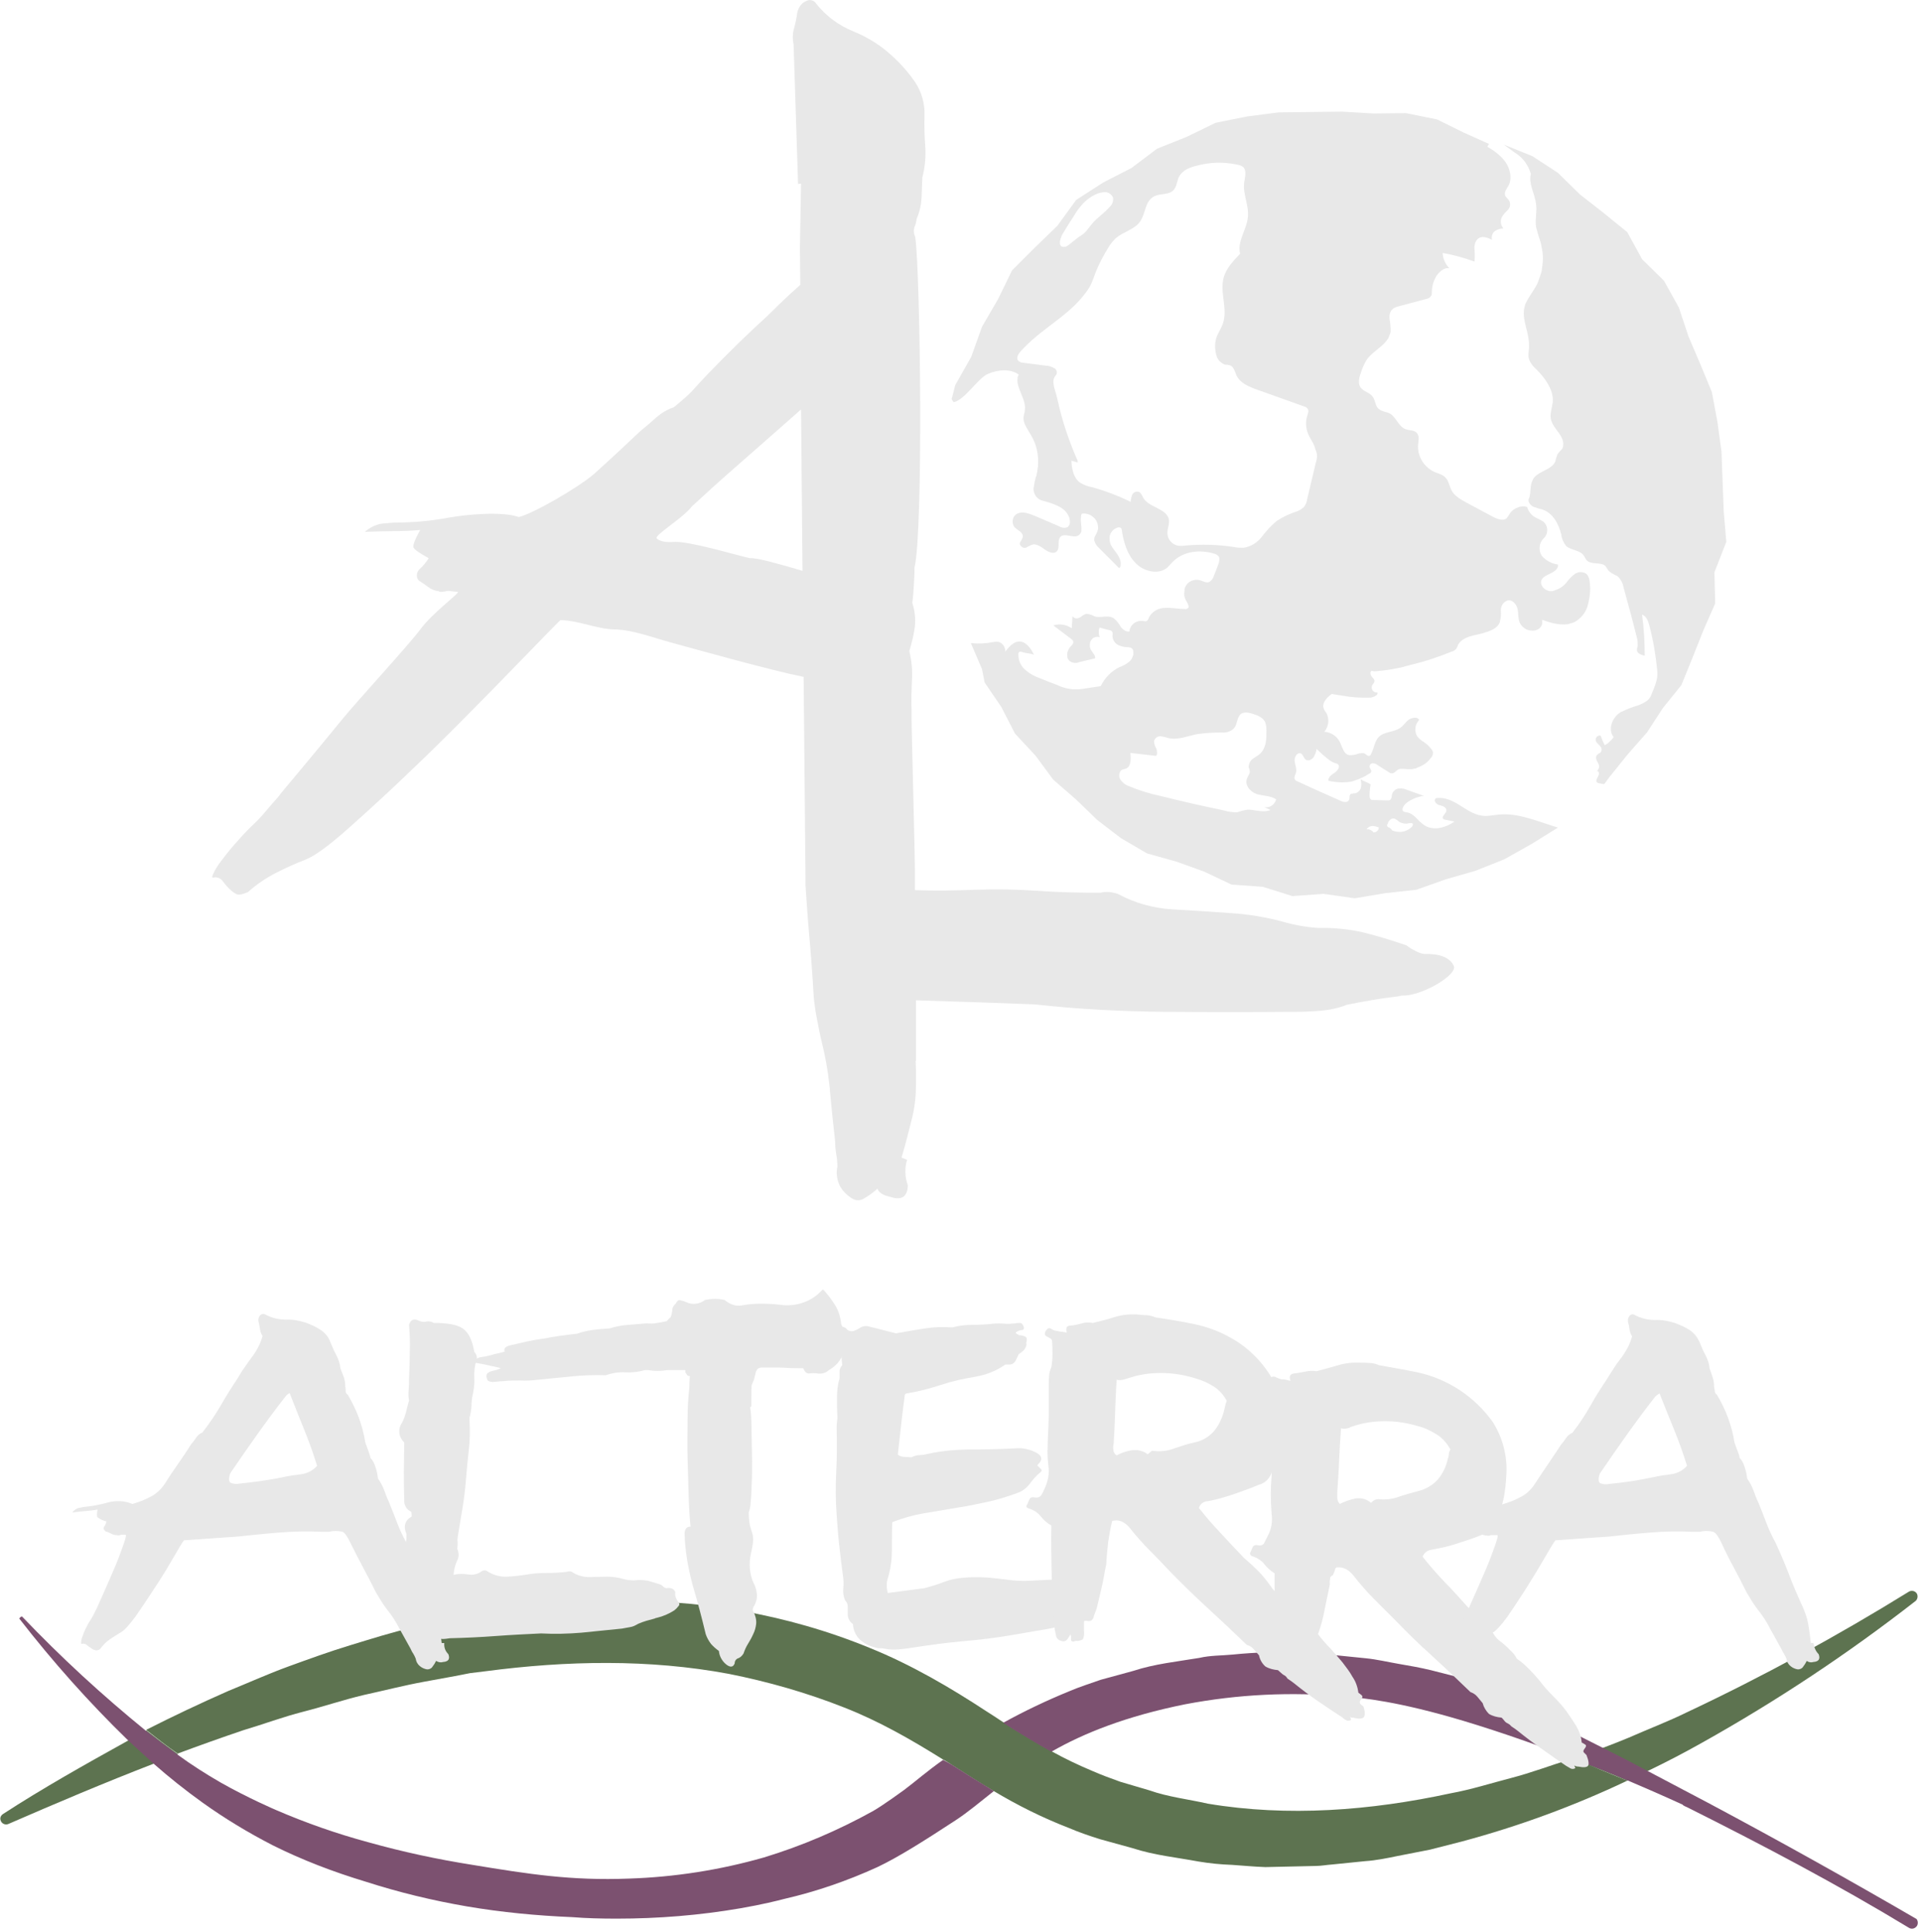 <svg width="518" height="521" viewBox="0 0 518 521" fill="none" xmlns="http://www.w3.org/2000/svg">
<g clip-path="url(#clip0)">
<path d="M438.8 480.1C424.5 486.9 409.5 492.4 394.2 496.5L385.6 498.7C382.7 499.3 379.8 499.8 376.9 500.4C374 501 371.1 501.6 368.1 501.8L359.2 502.7C357.7 502.8 356.2 503.1 354.7 503.1L350.2 503.2L341.2 503.4C338.2 503.3 335.2 503 332.2 502.8C329.2 502.7 326.2 502.4 323.2 501.9C317.3 500.8 311.2 500.2 305.4 498.3L296.7 495.9C293.8 495 290.9 494 288.1 492.8C281.1 490.1 274.3 486.7 267.8 482.8C263.9 480.5 260.2 478.1 256.6 475.8C255.8 475.3 255.1 474.8 254.3 474.4C245.5 468.9 236.9 464 227.7 460.4C217.6 456.4 207.1 453.4 196.5 451.3C175.1 447.3 152.9 447.7 130.9 450.6L126.8 451.1L122.7 451.9L114.5 453.4C109 454.4 103.6 455.8 98.1 457C92.6 458.3 87.3 460.1 81.8 461.5C76.3 462.9 71 464.9 65.6 466.5C59.7 468.5 53.8 470.6 47.9 472.8C45 470.8 42.2 468.6 39.4 466.4C46.7 462.7 54.1 459.2 61.6 455.9C67 453.7 72.3 451.3 77.8 449.3C83.3 447.3 88.8 445.3 94.4 443.6C100 441.9 105.6 440.1 111.3 438.8L119.9 436.8L124.2 435.9L128.6 435.2L137.4 433.7C140.3 433.2 143.3 433 146.2 432.7C152.1 431.9 158 431.7 164 431.5C175.9 431.5 188 432.1 199.8 434.3C211.7 436.4 223.3 439.7 234.5 444.3C245.7 448.8 256.4 455.1 266 461.4C267.6 462.4 269.1 463.4 270.6 464.4C275 467.2 279.3 469.8 283.6 472.2C287.2 474.2 290.8 475.9 294.6 477.5C297.1 478.6 299.6 479.5 302.1 480.4L309.9 482.7C315 484.5 320.4 485.1 325.7 486.3C347.2 489.9 369.5 488.2 391.2 483.5C396.7 482.5 402 480.8 407.4 479.4C412.8 478 418.1 476 423.5 474.3C423.7 474.2 424 474.1 424.2 474C429.7 476.4 434.6 478.4 438.8 480.1Z" fill="#5D7350"/>
<path d="M39.5 466.6C42.3 468.8 45.1 470.9 48 473C45.8 473.8 43.6 474.6 41.5 475.5C28.3 480.6 15.3 486.1 2.2 491.8C1.4 492.1 0.5 491.7 0.2 490.9C-0.1 490.2 0.2 489.5 0.8 489.1C11.4 482.2 22.8 475.8 34.7 469.2C36.2 468.3 37.8 467.4 39.5 466.6Z" fill="#5D7350"/>
<path d="M516.6 431.6C498.4 445.8 479.1 458.6 458.9 469.9C454.1 472.6 449.3 475.1 444.3 477.5C442.5 478.4 440.6 479.3 438.8 480.1C434.6 478.3 429.6 476.3 424.2 474.3C426.8 473.3 429.5 472.3 432.1 471.3C434.5 470.4 436.8 469.5 439.2 468.5C444.4 466.2 449.7 464.2 454.8 461.7C475.4 452 495.4 441.1 514.8 429.1C515.6 428.7 516.5 429 516.9 429.7C517.2 430.3 517.1 431.1 516.6 431.6Z" fill="#5D7350"/>
<path d="M256.8 475.9C260.4 478.2 264.2 480.6 268 482.9C264.2 485.9 261 488.6 257.8 490.7C249.4 496.2 242.3 500.7 236.6 503.4C228.5 507.1 220.1 510 211.4 512C209.9 512.4 205.5 513.5 199.7 514.5C188.7 516.4 177.5 517.3 166.3 517.3C162 517.3 158.1 517.2 154.4 516.9C144.8 516.5 135.3 515.6 125.9 514C116.6 512.4 107.5 510.2 98.5 507.3C89.9 504.7 81.5 501.5 73.5 497.5C66.9 494.1 60.6 490.3 54.6 486C50 482.7 45.6 479.2 41.4 475.5C39.1 473.4 36.8 471.3 34.5 469.2C24 459 14.2 448 5.2 436.4C5.2 436.3 5.6 435.9 5.7 435.9C5.8 435.8 5.9 435.8 6 435.9C16.5 446.9 27.6 457.1 39.4 466.7C42.2 468.9 45 471 47.9 473.1C51.6 475.8 55.5 478.3 59.5 480.6C66.9 484.8 74.4 488 74.4 488C82.5 491.5 90.8 494.4 99.3 496.7C108.6 499.3 117.9 501.3 127.4 502.8C142.6 505.3 154 507.1 169.6 506.5C181.9 506.1 194.1 504.2 206 500.8C216.2 497.7 226 493.5 235.4 488.3C238.2 486.7 243.8 482.6 243.8 482.6C247 480.2 249.9 477.6 254.3 474.5C255.3 475 256 475.4 256.8 475.9Z" fill="#7C5170"/>
<path d="M516.8 519.4C516.3 520 515.5 520.2 514.8 519.8C495.5 508.1 475.4 497.5 454.8 487.2C454.5 487.1 454.1 486.9 453.8 486.7V486.6C453.8 486.6 448 483.9 438.8 480C434.6 478.2 429.6 476.2 424.2 474.2C415.4 470.8 405.3 467.2 394.7 464C377 458.7 367.5 457.8 362.6 457.4C348.2 456.1 333.8 456.8 319.6 459.5C303.7 462.7 292.2 467.3 283.5 472.3C279.2 469.9 274.9 467.3 270.5 464.5C276.3 461.3 282.2 458.5 288.3 456C291.1 454.8 294 453.9 296.8 452.9L305.6 450.5C311.4 448.6 317.4 448 323.4 447C326.4 446.3 329.4 446.4 332.4 446.1C335.4 445.8 338.4 445.6 341.4 445.5L350.4 445.7L354.9 445.8C356.4 445.8 357.9 446.1 359.4 446.2L368.3 447.1C371.3 447.4 374.2 448.1 377.1 448.6C380 449.1 382.9 449.6 385.8 450.3L394.4 452.5C406.8 458.5 419.5 464.8 432.3 471.3C436.3 473.3 440.4 475.4 444.5 477.6C450 480.5 455.5 483.4 461 486.3C480.3 496.6 498.9 507 516.8 517.4C517.2 517.9 517.3 518.8 516.8 519.4Z" fill="#7C5170"/>
<path d="M120.9 446C121.4 447.3 120.9 448 119.5 448.1C118.9 448.3 118.2 448.2 117.6 447.8C117.3 448.4 117 448.9 116.6 449.4C116.3 449.9 115.7 450.1 115.2 450.1C114.5 450 113.8 449.7 113.2 449.2C112.6 448.7 112.2 448 112.1 447.2C111.9 446.7 111.7 446.3 111.4 445.8C111.1 445.4 110.9 444.9 110.7 444.5C109.7 442.7 108.7 440.9 107.7 439.1C106.8 437.3 105.7 435.6 104.4 434C103.8 433.2 103.3 432.5 102.8 431.7C102.3 430.9 101.8 430 101.3 429.2C100.2 427 99.1 424.8 97.9 422.6C96.7 420.4 95.6 418.2 94.5 416C93.7 414.3 93 413.3 92.4 413C91.2 412.7 89.9 412.7 88.7 413H86.7C82.9 412.8 79.1 412.9 75.3 413.2C71.5 413.5 67.8 413.9 63.9 414.3C61.4 414.5 59 414.6 56.7 414.8C54.4 415 52 415.1 49.6 415.3C49 416.1 48 417.8 46.5 420.4C45 423 43.4 425.6 41.6 428.3C39.8 431.1 38.1 433.6 36.5 435.9C34.8 438.2 33.5 439.6 32.6 440.1C31.6 440.7 30.6 441.3 29.6 442C28.6 442.7 27.7 443.6 27 444.6C26.6 444.9 26.1 445.1 25.6 444.9C25.2 444.8 24.8 444.6 24.5 444.3C24.1 444.1 23.7 443.8 23.4 443.5C23 443.2 22.6 443.1 22.1 443.2C21.9 443.3 21.8 443.1 21.9 442.7C21.9 442.3 22 442 22.1 441.6C22.4 440.7 22.7 439.9 23.1 439.1C23.5 438.3 23.9 437.5 24.4 436.8C24.8 436.2 25.1 435.6 25.4 435C25.7 434.4 26 433.8 26.3 433.2C26.4 432.9 26.9 431.8 27.8 429.8C28.7 427.8 29.6 425.7 30.6 423.4C31.6 421.1 32.4 419 33.1 417C33.8 415 34.1 414 33.9 413.8H32.6C32.2 414 31.8 414 31.5 413.9C31 413.9 30.5 413.8 30 413.5C29.5 413.3 29 413 28.5 412.9C27.9 412.4 27.8 412 28.1 411.6C28.4 411.2 28.6 410.7 28.7 410.2C27.8 410 27 409.6 26.3 409.1C26.1 408.9 26.1 408.2 26.3 407C25.3 407.2 24.2 407.3 23.1 407.4C22 407.5 20.8 407.6 19.5 407.8C19.9 407.2 20.5 406.8 21.1 406.6L22.6 406.3C24.8 406.1 27 405.7 29.1 405.1C31.3 404.5 33.6 404.6 35.7 405.5C37.4 405 39 404.4 40.5 403.6C42.1 402.8 43.4 401.6 44.4 400.1C45.6 398.2 46.8 396.4 48 394.7C49.2 393 50.4 391.2 51.6 389.3C52.1 388.8 52.5 388.2 52.9 387.6C53.3 387 53.9 386.5 54.6 386.2C56.4 383.9 58 381.5 59.5 379C60.9 376.5 62.5 374 64.1 371.6C64.7 370.6 65.2 369.7 65.8 368.9C66.4 368.1 67 367.1 67.7 366.2C69.1 364.4 70.2 362.4 70.8 360.2C70.4 359.6 70.2 359 70.1 358.3C70 357.6 69.9 357 69.7 356.3C69.6 355.7 69.7 355.2 70.1 354.7C70.4 354.3 71 354.1 71.5 354.4C73.2 355.3 75.1 355.8 77.1 355.8C79 355.7 80.9 356.1 82.7 356.7C84 357.2 85.3 357.8 86.5 358.6C87.7 359.4 88.6 360.5 89.1 361.9C89.6 363.1 90.1 364.3 90.7 365.4C91.3 366.5 91.7 367.8 91.8 369L92.7 371.3C93 372.1 93.1 373 93.1 373.9C93.2 374.2 93.2 374.6 93.2 375C93.2 375.4 93.4 375.8 93.8 376.1C96.2 380.1 97.8 384.4 98.5 388.9L99.3 391.1C99.5 391.8 99.8 392.4 99.9 393.1C100.6 393.8 101 394.7 101.3 395.7C101.6 396.6 101.8 397.6 101.9 398.5V398.6C102.6 399.6 103.2 400.7 103.6 401.8C104 402.9 104.4 404 104.9 405L107.1 410.6C107.8 412.5 108.7 414.3 109.6 416C110.9 418.8 112.1 421.6 113.2 424.5C114.3 427.4 115.5 430.2 116.8 433C117.5 434.6 118.1 436.2 118.4 437.9C118.7 439.6 118.9 441.3 119.1 443H119.8C119.7 444.2 120.1 445.2 120.9 446ZM76.2 398.3C77.8 397.9 79.4 397.7 81.1 397.5C82.8 397.3 84.4 396.5 85.5 395.2C84.5 391.9 83.3 388.6 82 385.4C80.7 382.2 79.4 378.9 78.1 375.6C77.7 375.8 77.3 376.1 77 376.5C74.4 379.8 71.9 383.2 69.4 386.7C66.9 390.2 64.5 393.7 62.1 397.2C61.6 398.6 61.7 399.5 62.2 399.8C63 400.1 63.8 400.2 64.6 400C66.5 399.8 68.4 399.6 70.4 399.3C72.4 399 74.3 398.7 76.2 398.3Z" fill="#E8E8E8"/>
<path d="M182.8 431.8C183.3 432.3 183.3 432.7 182.9 433.1C182.6 433.5 182.2 433.9 181.8 434.2C180.4 435.1 178.8 435.8 177.1 436.2C176.9 436.2 176.7 436.3 176.5 436.4C175.7 436.6 175 436.8 174.3 437C173.6 437.2 172.8 437.5 172.1 437.8C171.4 438.2 170.7 438.6 169.9 438.7C169.2 438.8 168.4 439 167.7 439.1C164.1 439.5 160.4 439.8 156.8 440.2C153.2 440.5 149.5 440.6 145.9 440.4C141.8 440.6 137.7 440.8 133.7 441.1C129.7 441.4 125.5 441.6 121.3 441.7C120.6 441.8 120 441.9 119.4 441.9C118.7 441.9 118 441.7 117.5 441.3C116.4 441.3 115.4 440.7 114.7 439.8C114.1 438.9 113.2 438.2 112.2 437.9C110.3 437.2 109.2 436.6 108.8 436.1C108.4 435.6 108.5 434.4 108.9 432.5C109.2 431.2 109 429.8 108.3 428.6C107.6 427.4 107.7 426.4 108.6 425.6C109 425.2 109.3 424.8 109.4 424.2C109.4 423.7 109.4 423.2 109.2 422.7C108.8 421.4 108.7 420.1 108.9 418.8C109.1 417.6 109.3 416.3 109.6 415V413.6C108.7 411.5 109.2 409.9 111 408.9C111 408.5 111 408 110.9 407.6C109.7 407.1 108.9 405.8 109 404.5C108.9 401.8 108.9 399.2 108.9 396.7C108.9 394.1 109 391.5 109 388.9C107.5 387.5 107.2 385.3 108.4 383.6C108.9 382.7 109.2 381.7 109.5 380.7C109.7 379.7 110 378.7 110.3 377.6L110.4 377.9C110.4 377.7 110.3 377.6 110.3 377.6C110.1 376.7 110.1 375.7 110.2 374.7C110.3 373.7 110.3 372.8 110.3 371.8C110.4 369.3 110.5 366.9 110.5 364.5C110.6 362.1 110.5 359.7 110.3 357.2C110.7 355.8 111.6 355.4 113 356.1C113.6 356.4 114.3 356.5 115 356.3C115.7 356.2 116.4 356.3 117 356.7H118.4C118.9 356.7 119.3 356.8 119.8 356.8C122.4 357 124.3 357.6 125.4 358.7C126.6 359.8 127.4 361.7 127.9 364.5C128.5 365.1 128.7 365.9 128.5 366.6C128 368.2 127.8 369.9 127.9 371.7C128 373.4 127.7 375.1 127.3 376.8C127.2 377.8 127.1 378.7 127.1 379.5C127 380.4 126.9 381.3 126.6 382.2V382.8C126.8 385.6 126.7 388.4 126.4 391.1C126.1 393.9 125.8 396.7 125.6 399.5C125.4 401.9 125.1 404.3 124.7 406.7C124.3 409 123.9 411.4 123.5 413.9C123.4 414.5 123.3 415.1 123.4 415.7C123.4 416.3 123.4 417 123.3 417.6C123.8 418.7 123.8 419.9 123.2 420.9C122.7 422 122.4 423.3 122.3 424.6C123.6 424.3 124.9 424.3 126.2 424.5C127.4 424.7 128.7 424.5 129.8 423.7C130.3 423.3 131 423.3 131.5 423.7C133.1 424.7 134.9 425.2 136.8 425.1C138.6 425 140.4 424.8 142.2 424.5C144 424.2 145.8 424.1 147.6 424.1C149.3 424.1 151.1 424 152.8 423.8C153.3 423.6 153.8 423.6 154.2 423.8C155.5 424.7 157.1 425.2 158.8 425.2C160.4 425.2 162 425.1 163.7 425.1C165.1 425.1 166.6 425.3 168 425.7C169 426 170 426.1 171 426.1C172.2 425.9 173.5 426 174.7 426.2C175.9 426.5 177.1 426.9 178.3 427.3C178.5 427.5 178.8 427.7 179 427.9C179.2 428.1 179.5 428.2 179.7 428.2C181 428 181.8 428.4 182.1 429.3C181.9 430.2 182.3 431 182.8 431.8Z" fill="#E8E8E8"/>
<path d="M227.6 358.1C227.9 359.2 228 360.3 227.9 361.4C227.9 365.1 226.4 367.8 223.5 369.4C222.7 370.2 221.5 370.5 220.4 370.3C219.7 370.2 219 370.2 218.3 370.3C217.5 370.4 217 369.9 216.6 368.9C215.1 368.9 213.6 368.9 212.1 368.8C210.6 368.7 209.1 368.7 207.6 368.7H205.5C205.1 368.7 204.7 368.8 204.4 369C204.1 369.3 203.9 369.6 203.8 370C203.7 370.5 203.5 371.1 203.3 372C203.2 372.2 203.1 372.5 203 372.7C202.9 372.9 202.8 373.2 202.7 373.4C202.6 374.4 202.6 375.4 202.6 376.4V379.2C202.5 379.3 202.4 379.3 202.3 379.4C202.3 379.7 202.3 380 202.4 380.2C202.5 381.1 202.6 382.1 202.6 383C202.6 384.4 202.7 386 202.7 387.9C202.7 389.8 202.8 391.8 202.8 394C202.8 396.2 202.8 398.2 202.7 400.1C202.6 402 202.6 403.7 202.4 405.1C202.4 406 202.2 406.9 201.9 407.8C201.9 409 202 410.1 202.2 411.2C202.4 412 202.6 412.6 202.8 413.2C203 413.8 203.1 414.5 203.1 415.2C203 416.4 202.8 417.6 202.5 418.8C202.2 420.1 202.1 421.5 202.2 422.8C202.3 424.2 202.6 425.5 203.2 426.8C203.7 427.7 204 428.8 204.1 429.8C204.2 430.9 203.9 432 203.4 432.9C203.2 433.1 203.1 433.4 203 433.8C202.9 434.1 203 434.4 203.2 434.6C203.7 435.6 204 436.7 203.9 437.8C203.8 438.8 203.5 439.8 203.1 440.6C202.7 441.5 202.2 442.4 201.7 443.2C201.2 444 200.8 444.9 200.5 445.8C200.1 446.5 199.5 447 198.8 447.2C198.3 447.5 198.1 448 198.1 448.5C197.7 449.5 197 449.6 196 448.9C194.9 448.1 194.1 446.8 193.9 445.5C193.9 445.3 193.9 445.2 193.8 445.1C193 444.5 192.3 443.9 191.7 443.2C191.1 442.4 190.6 441.5 190.3 440.6C189.2 436 188 431.5 186.7 427.1C185.5 422.6 184.7 418 184.6 413.3C184.7 412.2 185.2 411.6 186.2 411.6C186 409.6 185.8 406.9 185.7 403.6C185.6 400.3 185.5 396.8 185.4 393.2C185.3 389.6 185.4 386.1 185.4 382.8C185.4 379.5 185.6 376.8 185.8 374.8C185.9 374.2 185.9 373.6 185.9 372.9C185.9 372.3 186 371.7 186 371C185.8 371 185.6 371 185.4 370.9C185.2 370.6 185 370.3 184.8 370V369.4H179.9C178.2 369.7 176.5 369.7 174.8 369.4H173.9C172.2 369.9 170.4 370.1 168.6 370C166.8 369.9 165 370.2 163.3 370.8C160.3 370.7 157.2 370.8 154.2 371.1L145.1 372C143.5 372.2 141.9 372.3 140.3 372.2C138.7 372.2 137.1 372.2 135.5 372.4C135.1 372.4 134.7 372.4 134.2 372.5C133.8 372.5 133.3 372.6 132.9 372.6C132.5 372.6 132.2 372.5 131.8 372.4C131.5 372.3 131.3 371.9 131.2 371.3C131.1 370.9 131.2 370.5 131.5 370.2C131.8 370 132.1 369.8 132.5 369.7L133.7 369.4C134.1 369.3 134.4 369.2 134.8 369C134.9 368.9 135.1 368.8 135.2 368.9L131.2 368C129.9 367.7 128.5 367.5 127.2 367.3C127.9 366.6 128.7 366.1 129.7 365.9C130.6 365.8 131.5 365.6 132.3 365.4C133 365.2 133.6 365 134.2 364.9C134.8 364.8 135.5 364.6 136.1 364.4C135.9 364.1 136 363.7 136.2 363.4C136.5 363.1 136.9 362.9 137.3 362.8C138.9 362.4 140.5 362.1 142 361.7C143.6 361.4 145.1 361.1 146.7 360.9C149.7 360.3 152.7 359.9 155.6 359.6C156.9 359.1 158.3 358.8 159.7 358.6C161.1 358.4 162.5 358.3 163.9 358.2C164.1 358.2 164.4 358.2 164.6 358.1C166.2 357.6 167.9 357.3 169.5 357.2C171.2 357.1 172.8 356.9 174.4 356.8C175.3 356.9 176.2 356.9 177.1 356.7C178 356.6 178.9 356.4 179.8 356.2C180.1 355.8 180.4 355.5 180.8 355.2C181.1 354.6 181.2 353.9 181.3 353.2C181.3 352.5 181.7 351.9 182.2 351.5C182.6 350.7 183 350.4 183.6 350.6C184.1 350.7 184.6 350.9 185.1 351.1C186.7 351.9 188.7 351.6 190.1 350.5C191 350.3 191.9 350.2 192.8 350.2C193.7 350.2 194.5 350.3 195.4 350.5C195.7 350.8 196.1 351 196.4 351.2C197.6 352 199 352.2 200.4 351.9C202.1 351.6 203.7 351.5 205.4 351.5C207.1 351.5 208.7 351.6 210.4 351.8C214.7 352.4 219 350.9 221.8 347.7L222.1 347.8C223.3 349.1 224.3 350.5 225.2 351.9C226.1 353.4 226.6 355 226.8 356.8C226.8 356.9 226.8 357 226.9 357.1C226.9 357.2 227 357.3 227 357.4C227.1 357.5 227.1 357.6 227.1 357.7C227.4 357.9 227.5 358 227.6 358.1Z" fill="#E8E8E8"/>
<path d="M292.6 432.2C292.8 432.6 292.9 433.1 292.8 433.5C292.8 433.9 292.4 434.2 291.9 434.4C289.5 436.8 286.4 438.5 283 439.1L273.1 440.8C268.6 441.6 264.2 442.1 259.7 442.5C255.3 442.9 250.8 443.5 246.3 444.2C245 444.4 243.7 444.6 242.4 444.7C241.1 444.8 239.8 444.8 238.5 444.5C238.1 444.4 237.7 444.4 237.4 444.4C237 444.4 236.5 444.4 236.1 444.2C234.6 443.9 233.2 443.2 232 442.2C230.8 441.1 230.1 439.6 230 437.9C229 437.2 228.5 436.1 228.6 434.9V433.1C228.6 432.5 228.3 431.9 227.9 431.5C227.4 430.4 227.3 429.3 227.4 428.2C227.5 427.1 227.5 426 227.3 424.8C226.9 422 226.6 419.3 226.3 416.6C226 413.9 225.8 411.2 225.6 408.4C225.3 404.5 225.3 400.6 225.5 396.7C225.7 392.9 225.7 389 225.6 385C225.6 384.5 225.6 384 225.7 383.4C225.8 382.8 225.8 382.3 225.8 381.8C225.7 380.1 225.7 378.4 225.7 376.7C225.7 375 225.9 373.2 226.4 371.6V369.7C226.4 369.1 226.7 368.5 227.1 368.1C227 366.9 226.9 365.7 226.8 364.5C226.7 363.3 226.6 362.2 226.4 360.9C225.9 360.6 225.5 360.3 225.2 359.8C224.9 359.4 224.9 358.9 225.4 358.3C225.7 357.9 226.2 357.7 226.7 357.7C227.2 357.7 227.7 357.8 228.1 358.1C228.5 358.7 229.2 359 230 358.9C230.7 358.7 231.3 358.4 231.9 358C232.7 357.5 233.6 357.4 234.5 357.7C235.7 358 237 358.3 238.1 358.6L241.6 359.5C244.2 359 246.7 358.6 249.2 358.2C251.7 357.8 254.3 357.7 256.8 357.9C258.6 357.4 260.4 357.2 262.2 357.2C264 357.2 265.9 357.1 267.8 356.9C268.8 356.8 269.8 356.8 270.8 356.9C271.8 357 272.8 356.9 273.8 356.8C274.2 356.7 274.7 356.7 275.1 356.7C275.5 356.7 275.8 357.1 276 357.6C276.2 358.1 276.1 358.6 275.6 358.6C275.2 358.6 274.9 358.7 274.5 358.9C274.1 359.1 273.9 359.2 273.9 359.3C273.9 359.4 274 359.5 274.1 359.6C274.2 359.7 274.4 359.8 274.5 359.8C274.6 359.8 274.7 359.9 274.7 360C275.3 360 275.9 360.1 276.5 360.4C276.9 360.6 277 361.2 276.7 362.2L276.8 362.3C276.8 362.9 276.5 363.5 276.1 364C275.7 364.4 275.2 364.8 274.7 365.1C274.4 365.7 274.2 366.2 273.9 366.8C273.6 367.4 273.1 367.8 272.4 367.9H271.1C268.7 369.6 265.9 370.7 263 371.2C259.9 371.7 256.7 372.4 253.7 373.4C250.7 374.4 247.6 375.2 244.4 375.7C244.3 375.8 244.2 375.8 244.2 375.8C244.2 375.8 244.1 375.8 244 376C243.6 378.8 243.3 381.5 243 384.1C242.7 386.7 242.4 389.5 242.1 392.2C242.6 392.6 243.2 392.8 243.9 392.8C244.5 392.8 245.2 392.9 245.8 392.9C246.6 392.5 247.4 392.3 248.2 392.3C249 392.3 249.8 392.1 250.6 391.9C254.4 391.1 258.3 390.8 262.2 390.8C266 390.8 269.9 390.7 273.8 390.5C275.8 390.3 277.9 390.8 279.7 391.8C280.9 392.6 281.1 393.4 280.3 394.4C280.1 394.6 279.9 394.8 279.7 395.1C280 395.4 280.3 395.7 280.6 396C281 396.3 281 396.6 280.5 397C279.5 397.8 278.6 398.8 277.8 399.9C277 401 275.9 401.9 274.7 402.4C272 403.4 269.2 404.3 266.4 404.9C263.6 405.5 260.9 406.1 258.1 406.5C255.1 407 252.1 407.5 249.2 408C246.3 408.5 243.4 409.3 240.6 410.4C240.5 412.9 240.5 415.4 240.5 417.8C240.5 420.3 240.2 422.8 239.5 425.2C239 426.6 239 428.1 239.4 429.5L249.3 428.2C251.1 427.7 252.9 427.2 254.6 426.5C256.2 425.9 258 425.5 259.7 425.4C261.6 425.2 263.6 425.2 265.6 425.3C267.6 425.4 269.6 425.7 271.5 425.9C273.5 426.2 275.5 426.3 277.6 426.2L283.7 425.9C285.8 425.9 288 426.2 290 426.9C291 427.1 291.9 427.7 292.5 428.5C292.8 430 292.9 431.1 292.6 432.2Z" fill="#E8E8E8"/>
<path d="M427.8 473.2C428.4 474.7 428.5 475.7 428.2 476.1C427.9 476.5 427 476.6 425.6 476.3C425.2 476.3 424.8 476.2 424.5 476C424.6 476.2 424.7 476.5 424.8 476.7C424.4 477 423.9 477 423.5 476.8C423.1 476.6 422.7 476.3 422.3 476.1C420.1 474.6 417.9 473.1 415.7 471.5C413.5 470 411.4 468.4 409.3 466.7L408.5 466.1L407.6 465.5C407.5 465.4 407.3 465.2 407.2 465.1C407.1 465 407 464.9 406.8 464.8C406.4 464.6 406 464.4 405.7 464C405.5 463.7 405.2 463.4 404.9 463.1C403.7 463 402.5 462.7 401.5 462.1C400.7 461.3 400.1 460.3 399.8 459.2L398.4 457.5C397.9 456.9 397.3 456.5 396.5 456.2C393.1 452.9 389.6 449.6 386 446.3C382.4 443.1 379 439.7 375.7 436.3C373.9 434.5 372.1 432.7 370.3 430.9C368.5 429.1 366.8 427.1 365.2 425.1C364.7 424.4 364 423.7 363.2 423.2C362.4 422.7 361.4 422.5 360.5 422.6C360.4 422.6 360.3 422.6 360.3 422.7C360.2 422.8 360.2 422.8 360.1 422.8C360 423.4 359.7 424 359.5 424.5C359.4 424.7 359.3 424.8 359.1 424.9C359 424.9 358.8 425.1 358.7 425.3C358.6 425.9 358.5 426.5 358.6 427.1C358.2 428.9 357.8 431.2 357.2 433.9C356.8 436.2 356.2 438.4 355.4 440.6C356.4 441.9 357.5 443.2 358.7 444.4C359.8 445.6 360.9 446.9 362 448.2C363 449.5 364 450.8 364.7 452.1C365.6 453.4 366.1 454.9 366.3 456.4C366.6 456.6 366.9 456.8 367.2 457.1C367.5 457.4 367.4 457.8 366.9 458.3C366.6 458.8 366.6 459.1 366.8 459.4C367 459.6 367.3 459.9 367.6 460C368.1 461.4 368.1 462.4 367.8 462.9C367.5 463.4 366.6 463.5 365.2 463.2C365 463.1 364.8 463.1 364.6 463.1C364.4 463.1 364.2 463 364 463C364.2 463.2 364.3 463.4 364.3 463.7C363.9 464 363.4 464 363 463.8C362.6 463.6 362.2 463.3 361.9 463C359.7 461.6 357.5 460.1 355.3 458.6C353.1 457.1 351 455.5 348.9 453.8C348.4 453.4 347.8 453 347.2 452.6C347 452.3 346.8 452 346.5 451.8C346.1 451.6 345.8 451.4 345.5 451.1L344.6 450.3C343.4 450.2 342.2 449.9 341.2 449.3C340.3 448.5 339.7 447.4 339.5 446.3C339 445.7 338.5 445.2 338.1 444.7C337.6 444.1 337 443.7 336.2 443.5C332.8 440.2 329.3 436.9 325.8 433.7C322.3 430.5 318.8 427.1 315.5 423.7C313.7 421.8 311.9 419.9 310.1 418.1C308.3 416.3 306.6 414.4 305 412.4C304.4 411.6 303.8 411 303 410.5C302.2 410 301.2 409.8 300.3 410C300.1 410 300 410 299.9 410.1C299.4 412 299.1 413.9 298.8 415.9C298.6 417.9 298.4 419.8 298.3 421.8C298.1 422.7 297.9 423.7 297.7 424.9C297.5 426.1 297.2 427.4 296.9 428.7C296.6 430 296.3 431.2 296 432.5C295.8 433.6 295.4 434.6 295 435.6C294.8 436.8 294.1 437.3 293 437C292.8 437 292.5 437 292.3 437.1V439.7C292.4 440.5 292.3 441.3 292 442C291.4 442.3 290.8 442.5 290.1 442.4C289.9 442.5 289.7 442.5 289.5 442.6C289 442.6 288.8 442.4 288.8 442.2V441.2L288.9 441.3L288.8 441.2C288.7 441 288.7 440.8 288.7 440.6C288.4 441.1 288.1 441.6 287.8 442C287.4 442.5 286.7 442.7 286.2 442.4C285.5 442.3 285 441.8 284.8 441.2C284.7 440.6 284.5 439.9 284.4 439.3C284 435.1 283.8 430.4 283.6 425.3C283.5 420.2 283.4 415.5 283.5 411.3C282.4 410.7 281.4 409.8 280.6 408.8C279.8 407.8 278.7 407.1 277.4 406.7C276.7 406.5 276.6 406.1 277 405.6C277.2 405.1 277.4 404.7 277.6 404.2C277.8 403.8 278.3 403.6 278.7 403.7C279.7 403.9 280.4 403.7 280.8 403.1C281.2 402.5 281.4 401.9 281.7 401.3C282.6 399.4 283 397.3 282.7 395.2C282.5 393.5 282.4 391.8 282.5 390.1C282.5 388.4 282.6 386.6 282.7 384.8C282.8 382.9 282.8 381 282.8 379.1V373.4C282.8 372.6 282.8 371.8 282.9 371C282.9 370.2 283.2 369.3 283.5 368.6C283.7 367.5 283.8 366.3 283.8 365.2C283.8 364.1 283.8 362.9 283.7 361.6C283.7 361.3 283.5 361 283.3 360.9C283 360.7 282.7 360.6 282.4 360.4C282.1 360.3 281.9 360.1 281.8 359.9C281.7 359.7 281.7 359.4 281.9 359C282.4 358.1 282.9 357.9 283.5 358.3C284 358.7 284.6 358.8 285.3 358.9C285.8 359 286.2 359.1 286.5 359.1L287.7 359.3C287.5 358.9 287.5 358.4 287.6 358C287.7 357.6 288.1 357.4 288.7 357.4C289.7 357.3 290.7 357.1 291.7 356.8C292.7 356.5 293.7 356.5 294.7 356.7C296.7 356.2 298.7 355.7 300.6 355.1C302.5 354.5 304.6 354.3 306.6 354.4C307.5 354.5 308.3 354.6 309.2 354.6C310 354.6 310.9 354.9 311.6 355.2C315.1 355.7 318.6 356.3 322 357C325.4 357.7 328.7 358.9 331.7 360.6C336.3 363.1 340.1 366.8 342.8 371.3C343.3 371.1 343.8 371.1 344.2 371.4C344.7 371.6 345.1 371.8 345.6 371.9C346 371.9 346.4 371.9 346.7 372C347.1 372.1 347.5 372.2 348 372.3C347.5 371.1 347.9 370.4 349 370.3C350 370.2 351 370 352 369.8C353 369.6 354 369.5 355 369.7C356.9 369.2 358.8 368.7 360.8 368.1C362.8 367.5 364.8 367.3 366.9 367.4C367.8 367.4 368.6 367.4 369.5 367.5C370.3 367.5 371.2 367.8 371.9 368.1C375.3 368.7 378.8 369.3 382.2 370C390.5 371.8 397.7 376.6 402.6 383.5C405.2 387.7 406.5 392.6 406.2 397.5C406.1 399.6 405.9 401.7 405.5 403.8C405.1 405.8 404.4 407.8 403.5 409.6C403.2 411.5 401.9 413 400.1 413.6C398.2 414.4 396.3 415.1 394.3 415.7C392.3 416.4 390.3 417 388.2 417.4C387.4 417.6 386.6 417.7 385.7 417.9C384.7 418.1 384 418.8 383.6 419.7C383.4 419.8 383.2 419.9 383 419.8C383.2 419.8 383.4 419.8 383.6 419.7C385.5 422.1 387.5 424.4 389.6 426.6C391.7 428.7 393.7 431 395.7 433.2C397 434.3 398.3 435.5 399.5 436.7C400.7 437.9 401.8 439.2 402.8 440.6C403.2 441.3 403.8 442 404.5 442.5C405.2 443 405.8 443.5 406.4 444.1L407.8 445.5C408.3 446 408.7 446.6 409 447.2C410.2 448 411.3 449 412.3 450C413.3 451 414.3 452.1 415.2 453.2C416.3 454.7 417.5 456 418.8 457.3C420.1 458.6 421.3 459.9 422.4 461.4C423.3 462.7 424.2 464 425 465.3C425.8 466.7 426.4 468.2 426.5 469.8C426.9 470 427.2 470.2 427.5 470.4C427.8 470.6 427.7 471 427.2 471.6C426.9 472 426.9 472.3 427.1 472.5L427.8 473.2ZM311.2 391.2C313.1 391.4 314.9 391.2 316.7 390.5C318.5 389.9 320.2 389.3 322.1 388.9C324.2 388.5 326 387.4 327.4 385.8C328.7 384.2 329.6 382.3 330.1 380.2C330.2 379.7 330.3 379.3 330.4 378.9C330.5 378.5 330.6 378.1 330.8 377.7C330 376.2 328.9 374.9 327.4 373.9C326 373 324.5 372.3 322.9 371.8C320.1 370.9 317.1 370.3 314.1 370.2C311.1 370.1 308.1 370.4 305.2 371.3C304.5 371.5 303.9 371.7 303.2 371.9C302.5 372.1 301.8 372.2 301.1 372V372.2C300.9 375 300.8 377.8 300.7 380.6C300.6 383.4 300.5 386.3 300.3 389.2C300.2 389.7 300.1 390.2 300.2 390.8C300.2 391.4 300.5 392 301.1 392.4C302.4 391.7 303.8 391.2 305.3 391C306.8 390.8 308.3 391.2 309.5 392.1C309.7 391.9 310 391.7 310.2 391.5C310.4 391.2 310.8 391.1 311.2 391.2ZM342.6 427.6C342.9 428.1 343.3 428.6 343.7 429V424.2C342.6 423.5 341.7 422.7 340.9 421.7C340.1 420.7 339 420 337.7 419.6C337.3 419.5 337 419.1 337.1 418.7C337.1 418.6 337.1 418.6 337.2 418.5C337.4 418 337.6 417.6 337.8 417.1C338 416.7 338.5 416.5 339 416.6C340 416.8 340.6 416.6 340.9 416C341.2 415.4 341.5 414.8 341.8 414.2C342.8 412.4 343.2 410.3 342.9 408.2C342.6 404.7 342.6 401.2 342.9 397.8V397C342.4 398.6 341.1 399.9 339.5 400.3C337.6 401.1 335.7 401.8 333.7 402.5C331.8 403.2 329.8 403.8 327.8 404.3C326.9 404.5 326.1 404.7 325.2 404.8C324.3 405 323.5 405.7 323.3 406.6C325.2 409 327.2 411.3 329.2 413.4C331.2 415.6 333.3 417.8 335.4 420C336.7 421.1 338 422.3 339.2 423.5C340.5 424.8 341.6 426.2 342.6 427.6ZM371.7 404.2C373.5 404.4 375.4 404.2 377.1 403.6C378.8 403 380.6 402.5 382.5 402C384.5 401.5 386.4 400.4 387.8 398.8C389.1 397.2 390 395.3 390.4 393.3C390.6 392.9 390.7 392.4 390.7 391.9C390.7 391.5 390.9 391.2 391.1 390.8C390.3 389.3 389.2 388 387.8 387C386.4 386.1 384.9 385.3 383.4 384.8C380.5 383.9 377.6 383.3 374.6 383.2C371.6 383.1 368.5 383.4 365.6 384.3C364.9 384.5 364.3 384.7 363.7 385C363 385.2 362.3 385.3 361.6 385.1V385.2C361.4 388 361.2 390.9 361.1 393.7C361 396.5 360.8 399.3 360.6 402.2V403.9C360.6 404.5 360.9 405.1 361.3 405.5C362.6 404.8 364.1 404.3 365.6 404C367.1 403.8 368.6 404.2 369.7 405.2C370.2 404.6 370.9 404.2 371.7 404.2Z" fill="#E8E8E8"/>
<path d="M490.4 446C490.9 447.3 490.4 448 489 448.1C488.4 448.3 487.7 448.2 487.2 447.8C486.9 448.4 486.6 448.9 486.2 449.4C485.9 449.9 485.3 450.1 484.8 450.1C484.1 450 483.4 449.7 482.8 449.2C482.2 448.7 481.8 448 481.7 447.2C481.5 446.7 481.3 446.3 481 445.8C480.7 445.4 480.5 444.9 480.3 444.5C479.3 442.7 478.3 440.9 477.3 439.1C476.4 437.3 475.3 435.6 474 434C473.4 433.2 472.9 432.5 472.4 431.7C471.9 430.9 471.4 430 470.9 429.2C469.8 427 468.7 424.8 467.5 422.6C466.3 420.4 465.2 418.2 464.2 416C463.4 414.3 462.7 413.3 462 413C460.8 412.7 459.5 412.7 458.3 413H456.3C452.5 412.8 448.7 412.9 445 413.2C441.2 413.5 437.5 413.9 433.7 414.3C431.2 414.5 428.8 414.6 426.5 414.8C424.2 415 421.8 415.1 419.4 415.3C418.8 416.1 417.8 417.8 416.3 420.4C414.8 423 413.2 425.6 411.5 428.3C409.7 431.1 408 433.7 406.4 436C404.7 438.3 403.4 439.7 402.5 440.2C401.5 440.8 400.5 441.4 399.5 442.1C398.5 442.8 397.6 443.7 396.9 444.7C396.5 445 396 445.2 395.5 445C395.1 444.8 394.7 444.7 394.4 444.4C394 444.2 393.6 443.9 393.3 443.6C392.9 443.3 392.5 443.2 392 443.3C391.8 443.4 391.7 443.2 391.8 442.8C391.8 442.4 391.9 442.1 392 441.7C392.3 440.8 392.6 440 393 439.2C393.4 438.4 393.8 437.6 394.3 436.9C394.7 436.3 395 435.7 395.3 435.1C395.6 434.5 395.9 433.9 396.2 433.3C396.3 433 396.8 431.9 397.7 429.9C398.6 427.9 399.5 425.8 400.5 423.5C401.5 421.2 402.3 419.1 403 417.1C403.7 415.1 404 414.1 403.8 413.9H402C401.6 414.1 401.2 414.1 400.9 414C400.4 414 399.9 413.9 399.4 413.6C398.9 413.4 398.4 413.1 397.9 413C397.3 412.5 397.2 412.1 397.5 411.7C397.8 411.3 398 410.8 398.1 410.3C397.2 410.1 396.4 409.7 395.7 409.2C395.5 409 395.5 408.3 395.7 407.1C394.7 407.3 393.6 407.4 392.5 407.5C391.4 407.6 390.2 407.7 388.9 407.9C389.3 407.3 389.9 406.9 390.5 406.7L392 406.4C394.2 406.2 396.4 405.8 398.5 405.2C400.7 404.6 403 404.7 405.1 405.6C406.8 405.1 408.4 404.5 409.9 403.7C411.5 402.9 412.8 401.7 413.8 400.2C415 398.3 416.3 396.5 417.4 394.8C418.5 393.1 419.8 391.3 421 389.4C421.5 388.9 421.9 388.3 422.3 387.7C422.7 387.1 423.3 386.6 424 386.3C425.8 384 427.4 381.6 428.8 379.1C430.2 376.6 431.8 374.1 433.4 371.7C434 370.7 434.6 369.8 435.1 369C435.6 368.2 436.3 367.2 437 366.3C438.4 364.5 439.5 362.5 440.1 360.3C439.7 359.7 439.5 359.1 439.4 358.4C439.3 357.7 439.2 357.1 439 356.4C438.9 355.8 439 355.3 439.4 354.8C439.7 354.4 440.3 354.2 440.7 354.5C442.4 355.4 444.3 355.9 446.3 355.9C448.2 355.8 450.1 356.2 451.9 356.8C453.2 357.3 454.5 357.9 455.6 358.6C456.8 359.4 457.7 360.5 458.3 361.9C458.8 363.1 459.3 364.3 459.9 365.4C460.5 366.5 460.9 367.8 461 369L461.8 371.3C462.1 372.1 462.2 373 462.2 373.9C462.3 374.2 462.3 374.6 462.4 375C462.4 375.4 462.6 375.8 463 376.1C465.4 380.1 467 384.4 467.7 388.9C468 389.7 468.2 390.4 468.5 391.1C468.8 391.8 469 392.4 469.1 393.1C469.8 393.8 470.2 394.7 470.5 395.7C470.8 396.6 471 397.6 471.1 398.5V398.6C471.8 399.6 472.4 400.7 472.8 401.8C473.2 402.9 473.6 404 474.1 405C474.9 406.9 475.6 408.8 476.3 410.6C477 412.5 477.9 414.3 478.8 416C480.1 418.8 481.3 421.6 482.4 424.5C483.5 427.4 484.7 430.2 486 433C486.7 434.6 487.3 436.2 487.6 437.9C487.9 439.6 488.1 441.3 488.3 443H489C489.2 444.2 489.6 445.2 490.4 446ZM445.7 398.3C447.3 397.9 448.9 397.7 450.5 397.5C452.2 397.3 453.8 396.5 454.9 395.2C453.9 391.9 452.7 388.6 451.4 385.4C450.1 382.2 448.8 379 447.5 375.7C447.1 375.9 446.7 376.2 446.3 376.6C443.7 379.9 441.2 383.3 438.7 386.8C436.2 390.3 433.8 393.8 431.4 397.3C430.9 398.7 431 399.6 431.5 399.9C432.3 400.2 433.1 400.3 433.9 400.1C435.8 399.9 437.7 399.7 439.7 399.4C441.7 399.1 443.8 398.7 445.7 398.3Z" fill="#E8E8E8"/>
<path d="M392 260.4C390.9 258.1 388.2 257.1 384 257.2C383.2 257.1 382.4 256.8 381.7 256.4C380.9 256 380 255.5 379.3 254.9C375.2 253.5 371.3 252.3 367.6 251.4C363.7 250.5 359.6 250.1 355.6 250.2C352.3 250 349 249.4 345.9 248.5C341.4 247.3 336.7 246.5 332 246.2C326.8 245.8 321.6 245.5 316.4 245.2C311.1 244.9 306 243.5 301.4 241C299.9 240.5 298.3 240.3 296.8 240.7C291.3 240.7 285.7 240.6 280.1 240.2C274.4 239.8 268.7 239.7 262.9 239.9C257.5 240.1 252.1 240.2 246.7 240C246.7 238.7 246.7 237.4 246.7 236C246.8 231.7 245.7 195.6 245.8 191.1C245.7 188.6 245.8 186 245.9 183.5C246.1 180.8 245.8 178.1 245.2 175.5L245.3 175.2C245.9 173.2 246.4 171.1 246.7 169C246.9 166.8 246.7 164.6 246 162.6C246.2 161.1 246.3 159.6 246.4 158C246.5 156.4 246.6 154.8 246.6 153C249 143.1 248.2 74.1 246.8 63.9C246.4 63.1 246.3 62.1 246.6 61.2C246.9 60.5 247.1 59.7 247.2 58.9C248 57.1 248.4 55.2 248.5 53.3C248.6 51.5 248.6 49.7 248.7 47.9C249.4 45.2 249.7 42.3 249.5 39.5C249.3 36.7 249.2 33.9 249.3 31.1C249.4 27.9 248.5 24.8 246.8 22.2C245 19.6 243 17.3 240.7 15.2C237.6 12.3 234.1 10.1 230.2 8.5C226.2 6.9 222.7 4.3 220.1 1C219.5 -9.47714e-06 218.2 -0.3 217.2 0.4C217.2 0.4 217.2 0.4 217.1 0.4C216 1 215.3 2.1 215 3.3C214.8 4.8 214.5 6.3 214.1 7.7C213.7 9.1 213.7 10.6 214 12.1L214.1 15.2L215.2 49.6C215.5 49.6 215.7 49.5 216 49.5C215.9 55.4 215.8 61.1 215.7 66.7V67.3L215.8 76.8L212.8 79.5C210.9 81.3 208.9 83.2 206.9 85.2C201.4 90.2 196.1 95.4 191 100.7C185.8 106.1 187.4 105.1 181.7 109.8C179.9 110.4 178.3 111.4 176.9 112.6C175.6 113.8 174.2 115 172.7 116.2C168.5 120.2 164.4 124 160.4 127.6C156.4 131.2 143.6 138.6 139.9 139.4C135.3 137.8 125.8 138.7 120.8 139.6C116 140.5 111.1 140.9 106.2 140.9C105.1 141 104 141.1 102.8 141.2C101.2 141.5 99.6 142.3 98.4 143.4C101.3 143.3 104 143.2 106.3 143.2C108.6 143.2 111 143.1 113.3 142.9C111.9 145.4 111.3 147 111.5 147.6C111.7 148.2 113.1 149.1 115.6 150.5C114.9 151.6 114.1 152.6 113.2 153.4C112.3 154.2 112.1 155.6 112.9 156.5C113.7 157 114.6 157.6 115.5 158.3C116.3 158.9 117.3 159.3 118.3 159.4C118.6 159.7 119.4 159.6 120.8 159.3L123.5 159.6C123.7 160.1 116.6 165.3 113.5 169.5C110.4 173.7 96.4 188.9 92.4 193.8C88.4 198.7 84.6 203.3 81 207.6C77.4 211.9 75.3 214.4 74.9 215C73.8 216.2 72.7 217.5 71.6 218.8C70.5 220.1 69.3 221.4 68 222.6C66.3 224.2 64.8 225.9 63.3 227.6C61.8 229.3 60.4 231.1 59 233C58.5 233.7 58 234.5 57.6 235.4C57.1 236.4 57.1 236.7 57.6 236.6C58.5 236.4 59.5 236.8 60 237.5C60.5 238.2 61.1 238.9 61.7 239.5C62.3 240.1 62.9 240.6 63.6 241C64.3 241.4 65.3 241.2 66.9 240.5C69.2 238.4 71.8 236.7 74.5 235.3C77.1 234 79.7 232.8 82.3 231.8C84.7 230.9 88.6 228.1 94.1 223.2C99.6 218.3 105.4 213 111.4 207.2C117.5 201.4 123.1 195.8 128.4 190.4C133.7 185.1 149.2 169 151.1 167.2C156.2 167.3 160.8 169.6 165.7 169.7C170.6 169.8 175.7 171.8 180.8 173.2C188.5 175.3 208.1 180.8 216.7 182.5L217.2 236.2V238.7C217.2 238.7 217.8 247.7 218.2 252.2C218.7 257.7 219.1 263.1 219.4 268.4C219.4 268.5 219.4 268.5 219.4 268.6C219.6 270.7 219.9 272.8 220.3 274.8C220.7 276.8 221.1 279 221.6 281C222.5 284.7 223.2 288.4 223.6 292.2C223.7 292.9 223.8 293.6 223.8 294.2C224.2 298.7 224.7 303.2 225.2 307.8C225.2 308.9 225.3 310.1 225.5 311.2C225.7 312.3 225.8 313.4 225.8 314.6C225.4 316.3 225.7 318 226.4 319.6C227.1 321 228.3 322.2 229.7 323.1C230.8 323.8 232.1 323.8 233.2 323C234.4 322.3 235.6 321.4 236.6 320.5C237 321.6 238.2 322.3 240.1 322.7C243.1 323.7 244.7 322.7 244.8 319.6C244 317.4 243.9 314.9 244.6 312.7L243.1 312.1C244.2 308.5 245.1 304.8 246 301.2C246.7 298.3 247 295.3 247 292.4C247 291.6 247 290.7 247 289.9C247 289.5 247 289.2 247 288.8C247 287.9 246.9 286.9 246.9 286H247V269.7C257.6 270 268.3 270.4 279 270.8C290.7 272.1 302.4 272.7 314.1 272.8C325.8 272.9 337.5 272.9 349.1 272.8C351.5 272.8 353.9 272.7 356.2 272.5C358.6 272.3 360.9 271.8 363.2 270.9C365.6 270.4 367.9 270 370.2 269.6C372.5 269.2 374.8 268.9 377.2 268.6C377.8 268.4 378.4 268.4 379 268.4C384.3 268 393.1 262.7 392 260.4ZM202.2 150.5C197.9 149.5 186.2 146 182 146.1C179.6 146.3 178 146 177.1 145.2C176.2 144.4 184.2 139.7 186.5 136.6C194.5 129.2 196.9 127.2 205.1 120C208.7 116.8 212.4 113.6 216 110.4L216.4 153.9C210.9 152.3 204.1 150.3 202.2 150.5Z" fill="#E8E8E8"/>
<path d="M462.3 154.3L462.5 162.7L459.3 170L456.4 177.3L453.4 184.7L448.4 190.9L444.1 197.5L438.9 203.4L434 209.5L432.6 211.4C432.2 211.4 431.8 211.3 431.4 211.2C431.1 211.2 430.8 211.1 430.6 210.9C430.2 210.5 430.7 209.8 431 209.2C431.3 208.6 431.2 207.7 430.4 207.9H430.5C431.2 207.5 431.4 206.6 431 205.9C431 205.8 430.9 205.8 430.9 205.7C430.5 205 430 204.1 430.8 203.4C431 203.2 431.2 203.1 431.4 203C431.4 203 431.4 203 431.5 203C432 202.5 432 201.7 431.5 201.2C431.1 200.7 430.5 200.3 430.3 199.7C430.2 199.2 430.4 198.8 430.7 198.5C430.7 198.5 430.7 198.5 430.8 198.5C430.8 198.5 430.9 198.4 431 198.4C431.1 198.3 431.2 198.3 431.4 198.3C431.4 198.3 431.5 198.3 431.6 198.3C432 199.4 432.2 199.9 432.7 200.9C433.2 200.7 433.6 200.4 434 200C434.1 199.9 434.2 199.8 434.3 199.7C434.6 199.4 434.9 199.1 435.1 198.7C433.8 197.1 434.3 194.5 436.1 192.7C436.3 192.5 436.4 192.4 436.6 192.3C436.8 192.2 437 192 437.2 191.9C437.2 191.9 437.2 191.9 437.3 191.9C438.7 191.2 440.2 190.6 441.7 190.2C442.7 189.8 443.8 189.3 444.5 188.6C444.6 188.5 444.7 188.4 444.8 188.2C445 188 445.1 187.7 445.2 187.5C446.1 185.3 447.1 183.3 446.9 181C446.5 176.8 445.8 172.6 444.7 168.5C444.4 167.4 444 166.2 442.8 165.7C442.8 165.7 442.8 165.7 442.8 165.8C443.3 169.5 443.5 173.1 443.5 176.8C442.7 176.6 441.8 176.3 441.5 175.7C441.5 175.6 441.4 175.5 441.4 175.4V175.3C441.4 174.9 441.5 174.5 441.6 174.2C441.6 174.2 441.6 174.2 441.6 174.1C441.6 174 441.6 174 441.6 173.9C441.6 173.9 441.6 173.9 441.6 173.8C441.6 173.2 441.6 172.6 441.4 172C440.1 166.7 439.3 163.9 437.8 158.4C437.6 157.2 437 156.1 436.1 155.3C435.4 155 434.6 154.6 434 154.1C433.5 153.7 433.3 153.1 432.9 152.6C431.6 151.4 429 152.4 427.8 151C427.5 150.6 427.3 150.1 427 149.7C426 148.3 423.6 148.4 422.3 147.2C421.6 146.3 421.1 145.2 421 144.1C420.3 141.3 418.8 138.4 416 137.4C415.1 137.2 414.2 136.9 413.4 136.6C412.7 136.2 412 135.4 412.2 134.6C412.2 134.5 412.2 134.5 412.3 134.4C412.3 134.3 412.4 134.2 412.4 134.1C412.5 133.9 412.5 133.8 412.5 133.6C412.5 133.5 412.5 133.4 412.6 133.2C412.7 132.3 412.7 131.4 412.9 130.5C412.9 130.4 412.9 130.3 413 130.2C413 130 413.1 129.9 413.2 129.7V129.6C414.2 127 418.4 126.9 419.4 124.4C419.5 123.8 419.7 123.3 419.9 122.7C419.9 122.7 419.9 122.7 419.9 122.6C420.3 121.9 420.9 121.5 421.3 120.9C421.3 120.8 421.4 120.7 421.4 120.6C421.4 120.5 421.5 120.5 421.5 120.4C421.5 120.3 421.5 120.2 421.5 120.1C421.7 119 421.1 117.8 420.4 116.8C419.5 115.6 418.5 114.4 418.2 113C417.9 111.6 418.5 110 418.7 108.5C419 105.2 416.7 102 414.3 99.6C413.5 98.9 412.8 98.1 412.4 97.1C412.1 96.4 412.1 95.7 412.2 94.9C412.2 94.5 412.3 94.2 412.3 93.9V93.8C412.3 93.6 412.3 93.3 412.3 93.1C412.4 89.8 410.4 86.4 411 83.2C411.1 82.8 411.2 82.4 411.3 82C411.4 81.8 411.5 81.6 411.6 81.4C412.3 80 413.3 78.7 414.1 77.3C414.6 76.5 414.9 75.6 415.2 74.7C415.3 74.4 415.4 74.1 415.5 73.8C415.6 73.6 415.6 73.3 415.7 73.1C415.7 72.9 415.8 72.6 415.8 72.4C415.8 72.1 415.9 71.9 415.9 71.6C416.1 70.3 416.1 69 415.9 67.7C415.8 67.2 415.7 66.6 415.6 66.1C415.5 65.6 415.4 65.1 415.2 64.6C414.8 63.5 414.5 62.3 414.2 61.2C413.9 59.1 414.5 57.1 414.2 55C413.9 52.3 412.1 49.5 412.8 46.9C412.1 44.5 410.6 42.4 408.4 41.1L405.5 39L413.2 42.1L420.1 46.6L426 52.4L432.4 57.4L438.8 62.6L442.8 69.9L448.7 75.7L452.7 82.9L455.3 90.7L458.5 98.2L461.6 105.7L463.1 113.7L464.2 121.7L464.5 129.8L464.8 137.9L465.5 146.1L462.3 154.3Z" fill="#E8E8E8"/>
<path d="M427.4 154.5C426.9 154.3 426.3 154.2 425.7 154.3C425.6 154.3 425.5 154.3 425.4 154.4C425.1 154.5 424.8 154.6 424.6 154.8C423.8 155.4 423.2 156 422.6 156.8C421.8 157.9 420.7 158.7 419.4 159.1C419.2 159.2 419.1 159.2 418.9 159.3C418.8 159.3 418.6 159.4 418.5 159.4H418.4C416.7 159.5 415 157.8 415.7 156.3C416.2 155.4 417.3 155 418.3 154.5C419.3 154 420.3 153.2 420.1 152.2C418.4 152 416.8 151.1 415.7 149.8C414.8 148.3 415 146.3 416.3 145.1L416.4 145L416.5 144.9C417.6 143.6 417.4 141.6 416.1 140.6C415.4 140.2 414.7 139.8 414 139.5C412.9 138.9 412.1 137.8 411.8 136.7C411.2 136.5 410.6 136.5 410 136.6C409.9 136.6 409.7 136.6 409.6 136.7C408.6 137 407.7 137.6 407.1 138.5C406.9 138.9 406.6 139.3 406.3 139.7C406.1 139.9 405.8 140 405.6 140.1C405.5 140.1 405.5 140.1 405.4 140.1C404.5 140.2 403.4 139.8 402.5 139.3C399.7 137.8 398.4 137.1 395.6 135.6C393.9 134.7 392.1 133.7 391.3 132C390.8 130.9 390.6 129.6 389.8 128.8C389 127.9 387.8 127.7 386.7 127.2C383.8 125.8 382.1 122.8 382.4 119.7C382.5 118.7 382.8 117.7 382.1 116.8C381.4 115.9 380 116.1 379 115.7C377.1 115 376.5 112.5 374.8 111.5C373.8 111 372.6 111 371.7 110.2C370.8 109.4 370.9 107.9 370.1 106.9C369.3 105.8 367.7 105.6 366.9 104.5C366.1 103.4 366.5 101.7 367 100.4C367.4 99.1 367.9 98 368.6 96.9C370.2 94.7 373.1 93.4 374.4 91.1C374.5 91 374.5 90.9 374.5 90.8C374.7 90.4 374.9 89.9 375 89.4C375 88.3 374.9 87.1 374.7 86C374.6 85.2 374.7 84.5 375.1 83.8C375.1 83.7 375.2 83.6 375.3 83.6C375.3 83.5 375.4 83.5 375.5 83.4C375.6 83.3 375.7 83.2 375.8 83.1C376.2 82.9 376.6 82.7 377.1 82.6C380.1 81.8 381.6 81.4 384.6 80.6C385.1 80.5 385.5 80.3 385.8 79.9C385.8 79.9 385.8 79.9 385.9 79.8C386.1 79.5 386.1 79.1 386.1 78.7C386.1 77.3 386.5 75.9 387.2 74.6C387.3 74.5 387.3 74.4 387.4 74.3C387.5 74.2 387.6 74 387.7 73.9C387.8 73.8 387.9 73.7 388 73.6C388.7 72.8 389.7 72.2 390.6 72.3C390.6 72.3 390.7 72.3 390.8 72.3C389.7 71.2 389.1 69.7 389 68.2C391.9 68.7 394.8 69.5 397.5 70.5C397.5 70.5 397.5 70.5 397.6 70.5C397.7 69.4 397.7 68.3 397.6 67.2C397.5 66.1 397.8 65 398.6 64.3C398.8 64.2 399 64.1 399.2 64C399.4 64 399.6 63.9 399.8 63.9C400.6 63.9 401.4 64.2 402.2 64.6C402.2 64.6 402.2 64.6 402.3 64.6C402.1 63.8 402.4 62.8 403.1 62.3C403.4 62.1 403.8 61.9 404.1 61.8C404.5 61.7 404.9 61.6 405.3 61.6C405.3 61.6 405.3 61.6 405.4 61.6C404.7 60.8 404.5 59.7 404.9 58.7C405.3 57.9 405.9 57.3 406.5 56.7C407.2 56 407.4 55.1 407 54.2C406.7 53.7 406.2 53.3 405.9 52.8C405.5 51.8 406.3 50.9 406.8 50C407.8 48.1 407.2 45.4 405.9 43.6C404.6 41.9 402.9 40.6 401.1 39.6C401.2 39.3 401.3 39.1 401.5 38.8L394.8 35.8L387.5 32.2L379.1 30.5L370.4 30.6L361.9 30.1L353.4 30.2L344.8 30.3L336.3 31.4L327.8 33.1L320 36.9L312 40.1L305.1 45.3L297.5 49.2L290.2 53.9L285.1 60.9L279 66.8L272.9 72.9L269.1 80.7L264.8 88.1L261.9 96.2L257.6 103.8L256.6 107.6L257.1 108.4H257.3C260.1 107.8 263.8 101.9 266.4 100.8C269 99.7 272.4 99.3 274.7 101C274.6 101.2 274.5 101.5 274.4 101.7C274.4 101.8 274.4 101.9 274.4 102C274 104.5 276.4 107.2 276.4 110C276.4 110.4 276.3 110.7 276.3 111.1C276.3 111.2 276.3 111.3 276.2 111.4C276.2 111.5 276.2 111.6 276.1 111.8C276.1 112 276.1 112.2 276 112.3C276 112.6 276 112.8 276 113.1C276.2 114.6 277.2 115.9 278 117.3C279.5 119.8 280.1 122.6 279.9 125.4C279.9 125.7 279.9 126 279.8 126.3C279.8 126.6 279.7 126.8 279.7 127.1C279.7 127.3 279.6 127.4 279.6 127.6C279.6 127.8 279.5 127.9 279.5 128.1C279.3 128.7 279.1 129.3 279 129.9C278.9 130.5 278.8 131.1 278.7 131.7V131.8C278.7 133.2 279.5 134.4 280.8 134.9C283.7 135.7 287.3 136.6 288.3 139.5C288.3 139.6 288.4 139.8 288.4 139.9C288.4 140 288.4 140.2 288.5 140.3C288.5 140.4 288.5 140.5 288.5 140.6C288.5 140.6 288.5 140.7 288.5 140.8C288.5 140.9 288.5 141 288.5 141C288.4 141.5 288.2 142 287.7 142.2C287 142.4 286.2 142.3 285.6 141.9L279.3 139.2C277.8 138.6 276.2 137.9 274.8 138.3C274.5 138.4 274.3 138.5 274.1 138.6C273.5 139 273.2 139.5 273.1 140.2C273 140.8 273.1 141.4 273.4 141.9C274.1 142.9 275.7 143.3 275.8 144.5C275.8 144.6 275.8 144.6 275.8 144.7C275.7 145.3 275.2 145.9 275 146.4V146.5C275 146.7 275 146.8 275.1 147C275.5 147.6 276.2 147.9 276.8 147.6C277.3 147.3 277.9 147 278.5 146.8C279.6 146.6 280.8 147.5 281.8 148.2C282.8 148.9 284.2 149.5 285 148.6C285.9 147.6 285 145.8 285.9 144.8C287 143.5 289.5 145.3 290.9 144.3C291.3 144 291.5 143.6 291.6 143.2C291.6 143.2 291.6 143.1 291.6 143C291.7 141.9 291.3 140.6 291.5 139.4C291.5 139.3 291.5 139.2 291.5 139.1C291.5 138.9 291.6 138.7 291.7 138.5C293 138.3 294.3 138.8 295.2 139.8C295.8 140.5 296.1 141.4 296.1 142.3V142.4V142.5C296.1 142.7 296.1 142.8 296 142.9C296 143 295.9 143.2 295.9 143.3C295.7 143.9 295.3 144.4 295.1 145C295.1 145.1 295.1 145.2 295.1 145.2C295.1 145.4 295 145.6 295.1 145.8C295.3 146.5 295.7 147.2 296.3 147.7L301.8 153.2C302.1 152.9 302.2 152.6 302.2 152.2C302.3 151.4 301.9 150.4 301.4 149.6C300.7 148.5 299.6 147.5 299.3 146.2C299.2 145.8 299.2 145.3 299.2 144.9C299.2 144.9 299.2 144.8 299.2 144.7C299.4 143.5 300.3 142.5 301.5 142.2C301.7 142.1 302 142.2 302.2 142.3C302.4 142.5 302.5 142.7 302.5 143C303 146.2 303.9 149.5 306.3 151.9C308.6 154.2 312.5 155 314.8 153C315.3 152.5 315.8 151.9 316.3 151.4C319.1 148.6 323.6 148.1 327.5 149.3C327.9 149.4 328.2 149.6 328.5 149.9C328.7 150.1 328.8 150.3 328.8 150.6V150.7C328.8 151.2 328.7 151.7 328.5 152.2C328 153.5 327.8 154.1 327.3 155.3C327.1 156 326.7 156.5 326.1 156.9C325.3 157.3 324.3 156.6 323.4 156.4C322 156.1 320.5 156.7 319.8 157.9C319.6 158.2 319.5 158.5 319.4 158.9C319.4 158.9 319.4 158.9 319.4 159C319.4 159.1 319.4 159.2 319.4 159.3V159.4C319.2 160.3 319.4 161.3 320 162.2C320.2 162.6 320.5 163.1 320.5 163.5C320.5 163.5 320.5 163.5 320.5 163.6C320.5 163.7 320.5 163.8 320.4 163.9C320.1 164.2 319.8 164.3 319.4 164.2C317.7 164.2 315.9 163.8 314.2 163.9C312.4 163.9 310.8 164.8 309.9 166.3C309.7 166.8 309.5 167.4 309 167.5C308.7 167.5 308.5 167.5 308.3 167.4C308.3 167.4 308.3 167.4 308.2 167.4C306.5 167.2 304.9 168.3 304.6 169.9V170C304.6 170 304.6 170 304.6 170.1V170.2C303.8 170.5 302.8 169.8 302.2 169C301.7 168.1 301.1 167.3 300.3 166.7C298.8 165.7 296.9 166.7 295.2 166.2C294.5 165.8 293.8 165.6 293.1 165.5C292.4 165.5 291.8 166.1 291.2 166.5C291.2 166.5 291.2 166.5 291.1 166.5C290.5 166.9 289.6 166.8 289.2 166.1L289 169.3V169.4C287.6 168.4 285.8 168.1 284.1 168.6H284L288.9 172.3C289.1 172.4 289.2 172.6 289.3 172.7C289.4 172.8 289.4 172.9 289.4 173.1V173.2C289.4 173.6 289 174 288.7 174.3C288.3 174.7 288 175.3 287.8 176C287.8 176.1 287.8 176.1 287.8 176.2C287.7 176.9 287.8 177.7 288.4 178.2C289.2 178.8 290.2 178.9 291.1 178.5L295.3 177.5V177.4C295.4 176.7 294.7 176.1 294.3 175.4C293.9 174.9 293.8 174.2 293.9 173.6C293.9 173.5 293.9 173.5 293.9 173.4C294 172.9 294.3 172.4 294.8 172C295.3 171.7 296 171.6 296.6 171.8C296.6 171.8 296.6 171.7 296.5 171.7C296.3 171.3 296.3 170.8 296.3 170.4C296.3 170.2 296.3 170 296.3 169.9C296.3 169.7 296.4 169.5 296.5 169.2L299.1 169.9C299.4 169.9 299.7 170.1 299.9 170.3C300.1 170.6 300 171.1 300 171.5C300 172.5 300.6 173.4 301.5 173.9C302.3 174.3 303.3 174.5 304.2 174.5C304.6 174.5 305 174.6 305.3 174.9C305.5 175.1 305.6 175.4 305.6 175.7C305.6 175.9 305.6 176.1 305.6 176.3C305.6 176.4 305.6 176.5 305.6 176.5C305.6 176.6 305.6 176.7 305.5 176.8C305.3 177.5 305 178 304.4 178.5C303.6 179.1 302.7 179.6 301.8 179.9C299.6 181 297.9 182.8 296.8 185C295.3 185.2 293.7 185.5 292.2 185.7C289.8 186.1 287.3 185.8 285.1 184.7C283.2 184 282.3 183.6 280.5 182.9C279.1 182.4 277.7 181.7 276.6 180.7C275.3 179.7 274.6 178.1 274.6 176.5C274.6 176.4 274.6 176.4 274.6 176.3V176.2C274.6 176 274.8 175.8 275 175.7C275.2 175.7 275.4 175.7 275.6 175.8C276.9 176.2 277.5 176.1 278.8 176.5C278.8 176.5 278.8 176.4 278.7 176.3C278.1 175.1 277.3 174 276.2 173.3C274.1 172.2 272.3 174 271.1 175.7C271.1 174.6 270.5 173.5 269.4 173.1C268.9 173 268.4 173 267.9 173.1C265.9 173.5 263.8 173.6 261.8 173.4L264.8 180.4L265.5 184L270 190.6L273.7 197.8L279.2 203.7L284 210.2L290.1 215.5L295.9 221.1L302.3 226L309.3 230.1L317.2 232.3L324.7 235L332.1 238.5L340.5 239.1L348.5 241.6L356.9 241L365.3 242.2L373.6 240.8L381.9 239.9L389.8 237.1L397.8 234.8L405.6 231.7L412.9 227.6L420 223.2L420.1 223.1C420.1 223.1 420.1 223.1 420 223.1C415 221.6 409.7 219.2 404.5 219.6C403.2 219.7 401.8 220 400.5 220C395.4 219.9 392.5 214.5 387.2 215.2C386.4 215.9 387.3 216.9 388.2 217.1C389.1 217.3 390.2 217.7 390 218.7C389.8 219.4 388.7 220.2 389.1 220.7C389.3 220.9 389.5 221 389.7 221C390.7 221.2 391.2 221.3 392.2 221.5C391.1 222.3 389.9 222.8 388.8 223.1C388.6 223.1 388.5 223.2 388.3 223.2C388.1 223.2 387.9 223.3 387.7 223.3C386.4 223.4 385.1 223.2 384.1 222.5C382.4 221.5 381.5 219.4 379.3 219C379 219 378.8 218.9 378.5 218.8C377.7 218.3 378.6 216.9 379.5 216.3C380.5 215.6 381.6 215.1 382.8 214.8C383.2 214.7 383.5 214.6 383.9 214.6H384L379.5 213C378.8 212.7 378.1 212.5 377.4 212.6H377.3C377.2 212.6 377.2 212.6 377.1 212.6C376.4 212.7 375.8 213.2 375.5 213.8C375.2 214.4 375.4 215.3 374.8 215.7C374.7 215.7 374.6 215.8 374.5 215.8H374.4C374.2 215.8 374.1 215.8 373.9 215.8L370.3 215.7C370.1 215.7 369.9 215.7 369.7 215.6C369.4 215.3 369.3 215 369.3 214.6C369.3 213.6 369.4 212.5 369.6 211.5C368.9 211 367.6 210.6 366.9 210.1V210.2C367.1 210.9 367.1 211.6 367 212.3C366.8 213.1 366.2 213.7 365.4 213.9C365.1 213.9 364.8 213.9 364.6 214H364.5C364.3 214 364.2 214.1 364.1 214.2C363.8 214.6 364 215.1 363.8 215.6C363.7 215.9 363.4 216.1 363.1 216.2C362.6 216.3 362.1 216.2 361.7 216C356.9 213.9 354.5 212.8 349.7 210.6C349.5 210.5 349.3 210.4 349.2 210.2C348.8 209.7 349.3 208.9 349.5 208.2C349.7 207.2 349.2 206.2 349.1 205.2C349 204.4 349.5 203.3 350.2 203.1C350.4 203.1 350.5 203.1 350.7 203.1C351.4 203.4 351.5 204.4 352.1 204.8C352.3 205 352.6 205 352.9 205H353C353.4 204.9 353.9 204.6 354.2 204.2C354.6 203.5 354.9 202.8 355 202V201.9C355.9 202.8 356.9 203.7 357.9 204.5C358.6 205.1 359.3 205.5 360.1 205.8C360.4 205.8 360.7 206 360.9 206.2C361.4 206.8 360.6 207.9 359.8 208.4C359 208.9 358.1 209.6 358.2 210.5C359.8 210.9 361.5 211 363.1 210.9C363.3 210.9 363.6 210.8 363.8 210.8C363.9 210.8 363.9 210.8 364 210.8C364.5 210.7 365 210.6 365.4 210.4C366.7 210 368 209.4 369.2 208.6C369.4 208.5 369.6 208.4 369.7 208.2C370 207.6 369.2 207.2 369.3 206.5C369.4 206.1 369.7 205.9 370 205.8C370.1 205.8 370.2 205.8 370.3 205.8C370.7 205.8 371.1 206 371.5 206.3L374.5 208.2C374.7 208.4 375 208.5 375.4 208.5C375.4 208.5 375.4 208.5 375.5 208.5C376 208.4 376.4 207.9 376.8 207.6C377 207.5 377.2 207.4 377.5 207.3C377.6 207.3 377.6 207.3 377.7 207.3C378 207.3 378.3 207.3 378.5 207.3C378.9 207.3 379.3 207.4 379.7 207.4C380.2 207.4 380.7 207.4 381.1 207.3C381.3 207.3 381.4 207.2 381.6 207.2C381.8 207.2 382 207.1 382.1 207C382.3 206.9 382.4 206.9 382.6 206.8C383.9 206.3 385 205.5 385.8 204.4C386.2 204 386.4 203.5 386.4 203C386.4 202.6 386.2 202.2 385.9 201.9C385.4 201.2 384.7 200.6 384 200.1C383.3 199.7 382.7 199.2 382.2 198.6C381.3 197.2 381.5 195.3 382.7 194.1C382.3 193.4 381.4 193.4 380.6 193.7C380.6 193.7 380.6 193.7 380.5 193.7C380.3 193.8 380.1 193.9 379.9 194C379 194.7 378.4 195.7 377.5 196.3C375.8 197.4 373.4 197.3 372 198.5C370.6 199.7 370.6 201.7 369.7 203.3C369.6 203.6 369.4 203.8 369.1 203.8H369C368.7 203.8 368.5 203.5 368.2 203.3C367.8 203 367.4 203 366.9 203.1C366.8 203.1 366.7 203.1 366.6 203.1C365.9 203.3 365.2 203.6 364.5 203.6C364.5 203.6 364.5 203.6 364.4 203.6C364.2 203.6 364 203.6 363.8 203.6C362.2 203.3 362 201.3 361.2 199.9C360.4 198.4 358.8 197.4 357.1 197.3C358.3 195.9 358.5 193.9 357.7 192.3C357.2 191.7 356.9 191.1 356.8 190.4C356.8 189.1 358 187.9 359.1 187.1C359.1 187.1 359.1 187.1 359.2 187.1C359.2 187.1 361.3 187.5 361.6 187.5C364.2 188 366.8 188.2 369.5 188.1C369.7 188.1 370 188 370.3 187.9C370.4 187.9 370.5 187.8 370.6 187.8C371.1 187.5 371.6 187.2 371.4 186.7C371.1 186.7 370.9 186.7 370.7 186.6C370 186.3 369.7 185.5 370 184.8C370.2 184.4 370.6 184.1 370.6 183.7C370.7 183.1 370.1 182.8 369.8 182.3C369.5 181.9 369.4 181.1 369.8 180.9C369.8 180.9 369.8 180.9 369.9 180.9C370.3 180.9 370.3 181 370.7 181C371.9 180.9 373.1 180.8 374.3 180.6C374.7 180.5 375.1 180.5 375.5 180.4C376 180.3 376.6 180.2 377.1 180.1C377.8 180 378.4 179.8 379.1 179.6C379.8 179.4 380.4 179.3 381.1 179.1C384.7 178.2 388.2 177 391.4 175.7C391.8 175.6 392.2 175.4 392.5 175.1C392.8 174.8 393 174.4 393.1 174C393.6 172.9 394.7 172.2 395.8 171.8C396 171.7 396.1 171.7 396.3 171.6H396.4C396.6 171.5 396.8 171.5 397 171.4C397.3 171.3 397.6 171.3 397.9 171.2C398.2 171.1 398.5 171.1 398.7 171C399 170.9 399.3 170.9 399.5 170.8C399.7 170.8 400 170.7 400.2 170.6C400.5 170.5 400.9 170.4 401.2 170.3C402.6 169.8 403.9 169.1 404.4 167.8C404.7 166.7 404.8 165.6 404.7 164.5C404.7 163.3 405.4 162.3 406.5 161.9C407.8 161.6 408.9 162.9 409.2 164.1C409.5 165.4 409.3 166.7 409.8 167.9C410.2 168.7 410.8 169.3 411.6 169.7C412.3 170 413.1 170.1 413.8 170C414 170 414.1 169.9 414.2 169.9C414.4 169.8 414.5 169.8 414.7 169.7C415.6 169.2 416.1 168.2 415.8 167.2C415.8 167.2 415.8 167.2 415.8 167.1C418 167.9 420.4 168.6 422.7 168.3C422.8 168.3 423 168.3 423.1 168.2C423.3 168.1 423.5 168.1 423.8 168C424.1 167.9 424.4 167.8 424.6 167.7C426.2 166.8 427.4 165.4 428 163.7C428.5 162 428.8 160.3 428.8 158.6C428.7 156.7 428.6 155.1 427.4 154.5ZM371.7 223.6C371.4 224.2 370.8 224.5 370.2 224.4L370.3 224.3C369.8 223.8 369.2 223.5 368.5 223.6C368.9 223 369.5 222.7 370.1 222.7C370.7 222.7 371.2 222.9 371.8 223.1C371.8 223.3 371.7 223.5 371.7 223.6ZM374.2 222.1C374.3 221.6 374.6 221.2 375 220.9C375.4 220.6 376 220.6 376.4 220.9C376.8 221.1 377.1 221.5 377.5 221.7C378.2 222 379 222.2 379.7 222C380.2 221.9 381 221.8 381 222.3C381 222.6 380.7 223 380.4 223.2C379 224.4 377.1 224.6 375.4 223.9C375.2 223.5 374.9 223.3 374.6 223.1C374.4 223.1 374.2 223 374.1 222.8C374 222.6 374 222.3 374.2 222.1ZM286.7 62.8C287.8 61 288.4 60 289.6 58.2C290.3 56.9 291.2 55.8 292.2 54.7C292.9 54 293.7 53.4 294.5 52.9C295.5 52.3 296.6 51.9 297.7 51.8C298.7 51.7 299.7 52.3 300.1 53.2C300.3 54.1 300 55.1 299.3 55.7C297.9 57.4 295.9 58.6 294.5 60.3C293.4 61.6 292.8 62.8 291.2 63.7C290.3 64.2 288.1 66.3 287.4 66.5C284.8 67.1 286 63.8 286.7 62.8ZM344 215.8C343.6 217.1 342.2 217.9 340.9 217.6L342.6 218.4C340.5 219.2 338.5 218.3 336.5 218.3C335.5 218.4 334.5 218.7 333.6 219C332.4 219 331.2 218.9 330 218.5C324.2 217.3 318.5 216 312.9 214.6C310 214 307.1 213.1 304.3 211.9C303.4 211.6 302.7 211 302.2 210.3C301.6 209.5 301.7 208.4 302.3 207.7C302.7 207.4 303.2 207.4 303.7 207.2C305 206.6 305 204.6 304.8 203C307.6 203.3 308.9 203.5 311.7 203.8C312.2 203.4 312 202.5 311.8 201.8C311.4 201.2 311.2 200.5 311.2 199.8C311.4 199 312.1 198.5 312.9 198.5C313.7 198.6 314.4 198.8 315.1 199C317.7 199.6 320.3 198.4 323 197.9C325.2 197.6 327.3 197.5 329.5 197.5C330.7 197.6 332 197.2 332.8 196.3C333.7 195.2 333.5 193.4 334.6 192.5C335.4 191.9 336.6 192.1 337.6 192.4C338.9 192.8 340.4 193.3 341.1 194.6C341.4 195.3 341.5 196.1 341.5 196.9C341.5 199.1 341.5 201.5 339.9 203.1C339.3 203.7 338.5 204.1 337.8 204.6C337.1 205.1 336.7 206 336.7 206.9C336.9 207.3 337 207.7 337 208.1C337 208.7 336.5 209.2 336.3 209.8C335.5 211.6 337.1 213.5 338.9 214.1C340.6 214.6 342.6 214.5 344.1 215.5C344.1 215.6 344.1 215.7 344 215.8ZM354.8 124.8C353.9 128.7 353.4 130.6 352.5 134.5C352.4 135.3 352.1 136.1 351.6 136.7C351.1 137.2 350.4 137.6 349.7 137.9C347.7 138.5 345.9 139.4 344.2 140.5C342.7 141.8 341.4 143.2 340.2 144.8C339 146.3 337.3 147.4 335.3 147.7C334.5 147.7 333.6 147.7 332.8 147.5C328.4 146.8 324 146.7 319.5 147.1C318.8 147.2 318.2 147.2 317.5 147.1C316 146.7 314.9 145.5 314.8 143.9C314.7 142.6 315.4 141.4 315.2 140.1C314.6 137 309.7 136.9 308.2 134.1C308 133.6 307.7 133.1 307.3 132.7C306.6 132.4 305.8 132.6 305.4 133.2C305.1 133.8 304.9 134.6 304.9 135.3C301.6 133.7 298.2 132.4 294.7 131.4C293.5 131.2 292.3 130.8 291.2 130.1C289.4 128.8 289 126.3 288.9 124.2L290.6 124.7C290.6 124.4 290.6 124 290.4 123.8C288.1 118.5 286.3 113.1 285.1 107.5C284.7 105.4 283.2 102.7 284.7 101.2C285.2 100.6 285 99.8 284.4 99.3C284.4 99.3 284.4 99.3 284.3 99.3C283.6 98.9 282.9 98.6 282.1 98.6L275.9 97.8C275.4 97.8 275 97.6 274.6 97.3C274 96.7 274.4 95.8 274.9 95.1C280.6 88.4 289.1 85 293.8 77.4C294.5 76.1 295 74.7 295.5 73.3C296.4 71 297.6 68.8 298.9 66.7C299.4 65.8 300.1 65 300.9 64.2C302.9 62.5 305.8 61.9 307.3 59.9C309 57.7 308.6 54.2 311.3 52.9C312.9 52.1 315 52.6 316.3 51.4C317.4 50.4 317.3 48.8 318 47.5C318.9 45.9 320.9 45.1 322.6 44.7C326.2 43.7 330 43.6 333.7 44.4C334.3 44.5 334.8 44.7 335.3 45.1C336.2 46.1 335.7 47.8 335.5 49.2C335.1 52.4 336.8 55.3 336.5 58.5C336.2 61.9 333.5 65.2 334.4 68.4C332.6 70.3 330.7 72.3 330 74.7C328.8 78.9 331.2 83.3 329.7 87.4C329.3 88.5 328.7 89.4 328.2 90.5C327.5 92.2 327.5 94 328 95.8C328.3 97 329.2 97.9 330.3 98.3C330.8 98.3 331.3 98.4 331.7 98.5C332.7 98.9 333 100.2 333.4 101.2C334.4 103.3 336.8 104.3 339.1 105.1C344.1 106.9 346.7 107.8 351.7 109.6C352.1 109.7 352.4 109.9 352.6 110.2C353 110.7 352.7 111.5 352.5 112.1C352 113.7 352.1 115.3 352.7 116.9C353.3 118.4 354.4 119.6 354.7 121.2C355.3 122.3 355.2 123.6 354.8 124.8Z" fill="#E8E8E8"/>
</g>
<defs>
<clipPath id="clip0">
<rect width="517.1" height="520.1" fill="white"/>
</clipPath>
</defs>
</svg>
